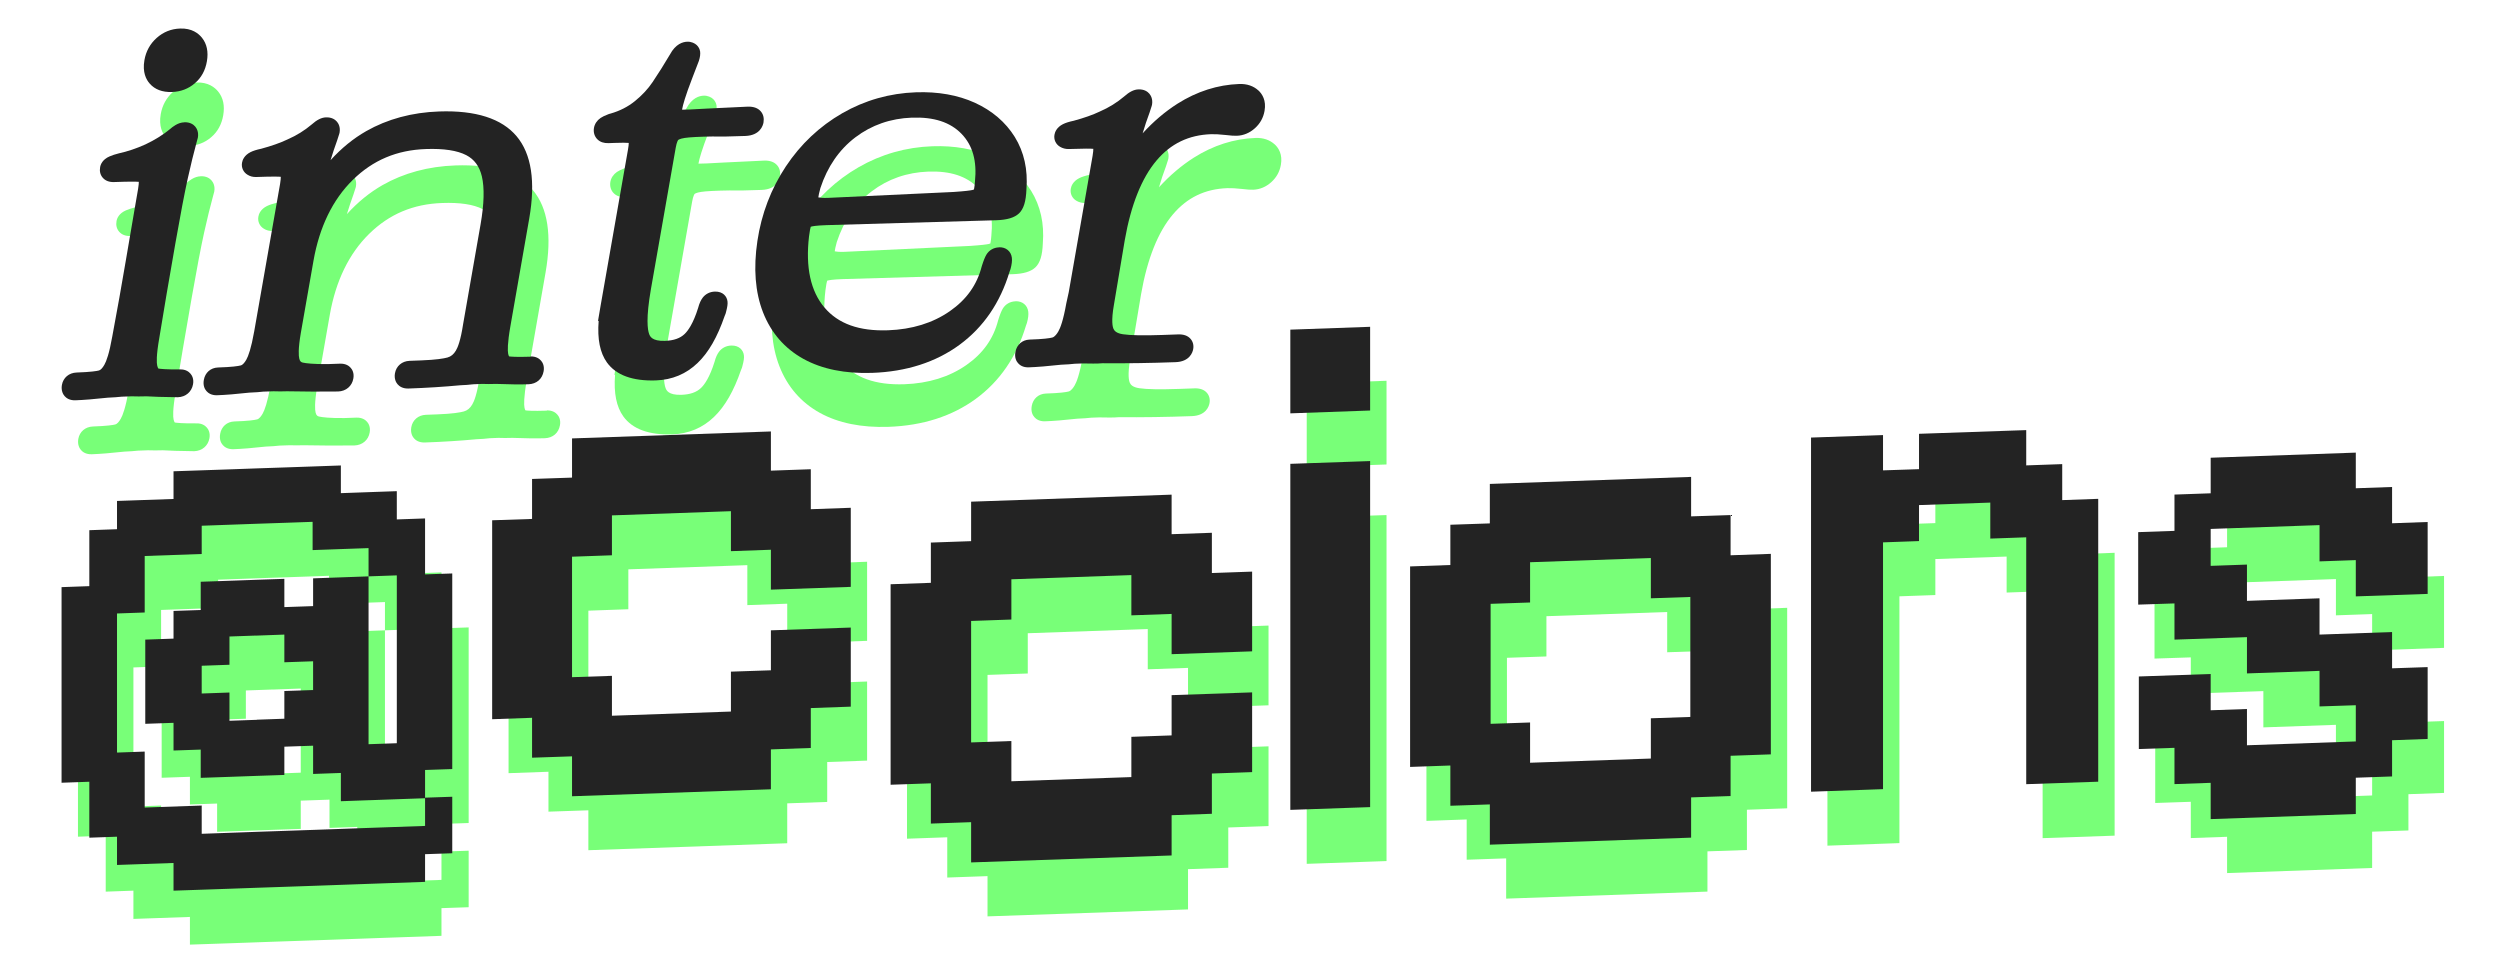 <?xml version="1.0" encoding="UTF-8"?>
<svg id="Capa_1" xmlns="http://www.w3.org/2000/svg" viewBox="0 0 352.12 136.12">
  <defs>
    <style>
      .cls-1 {
        fill: #78ff78;
      }

      .cls-2 {
        fill: #232323;
      }
    </style>
  </defs>
  <g>
    <path class="cls-1" d="M30.75,12.92c-.5-.62-1.43-1.36-3.08-1.3-1.26.04-2.37.49-3.3,1.32-.93.83-1.51,1.88-1.73,3.14-.3,1.7.25,2.74.75,3.3.73.83,1.78,1.22,3.12,1.18,1.25-.04,2.34-.46,3.23-1.23.91-.77,1.48-1.81,1.7-3.09.23-1.34,0-2.46-.7-3.33Z"/>
    <path class="cls-1" d="M28.27,24.83c-.43.01-.85.15-1.25.39-.29.17-.57.38-.81.6-.99.81-2.15,1.52-3.42,2.12-1.26.57-2.51.99-3.74,1.26-.48.12-.92.26-1.31.43-1,.43-1.27,1.14-1.33,1.53-.1.56.03,1.08.37,1.47.37.43.92.64,1.63.61,2.23-.08,3.1-.06,3.43-.03h.02c0,.17-.01.48-.1,1l-.27,1.56c-.4,2.32-.89,5.16-1.46,8.54-.57,3.38-1.21,6.96-1.9,10.65-.43,2.45-.84,3.53-1.11,4-.26.47-.54.76-.77.82-.3.08-1.11.22-3.16.29-1.07.04-1.88.73-2.06,1.75-.14.81.17,1.32.37,1.56.25.29.72.63,1.54.6,1.15-.04,2.72-.17,4.57-.37.73-.03,1.42-.08,1.96-.14l1.37-.05c.65.02,1.35.03,2.1,0,.86.06,2.29.1,4.42.13,1.11-.04,1.95-.76,2.14-1.83.14-.78-.17-1.28-.37-1.5-.24-.28-.7-.61-1.45-.59h0c-2.04.02-2.81-.08-3.06-.12,0,0-.09-.09-.17-.43-.08-.36-.15-1.34.3-3.9.6-3.72,1.36-8.16,2.26-13.3.71-4.05,1.3-7.12,1.74-9.12.44-1.97.85-3.66,1.22-5l.21-.78c.14-.81-.18-1.32-.38-1.56-.25-.29-.72-.63-1.54-.6ZM12.94,61.27v.2s0,0,0,0v-.2s0,0,0,0Z"/>
    <path class="cls-1" d="M77.02,57.84c-2.04.07-2.79-.01-3.01-.04,0,0-.08-.09-.14-.4-.07-.37-.12-1.37.33-3.92l2.64-15.09c.91-5.2.32-9.1-1.77-11.59-2.09-2.5-5.77-3.68-10.91-3.5-3.83.13-7.29,1.07-10.28,2.77-1.82,1.04-3.49,2.4-5.02,4.09.28-.93.59-1.85.92-2.76l.3-.93.05-.19c.14-.81-.18-1.32-.38-1.55-.25-.29-.72-.63-1.54-.6-.63.02-1.28.35-2.02,1.01-.98.83-2.11,1.54-3.42,2.11-.98.47-2.24.91-3.68,1.3-.66.14-1.13.29-1.51.48-.89.45-1.13,1.13-1.19,1.49-.12.69.19,1.34.77,1.69.36.23.79.34,1.24.32,2.24-.08,3.11-.06,3.43-.03h.02c0,.17-.01.48-.1,1l-3.64,20.75s0,0,0,0h0c-.43,2.44-.84,3.52-1.11,4-.19.33-.47.74-.79.82-.39.1-1.26.23-3.21.29-1.03.04-1.81.72-1.99,1.75-.14.78.12,1.29.37,1.57.24.28.7.61,1.48.59,1.2-.04,2.77-.17,4.57-.37.78-.03,1.47-.08,1.96-.14l1.43-.05c.63.03,1.3.02,1.9,0,2.46.05,4.88.06,7.21.03,1.11-.04,1.96-.76,2.14-1.83.14-.78-.17-1.28-.37-1.5-.24-.28-.7-.61-1.49-.59l-1.71.06c-2.1.02-3.09-.11-3.55-.21-.21-.05-.4-.13-.5-.57-.09-.37-.17-1.32.22-3.6l1.78-10.15c.84-4.78,2.7-8.62,5.54-11.41,2.84-2.79,6.21-4.21,10.3-4.35,2.49-.09,4.41.2,5.68.86,1.14.59,1.86,1.57,2.2,2.99.38,1.61.32,3.88-.18,6.75l-2.46,14.06c-.34,2.24-.74,3.27-1.02,3.73-.31.52-.68.83-1.18.97-.51.14-1.57.33-3.74.41l-1.6.06c-1.07.04-1.88.73-2.06,1.75-.14.81.17,1.32.37,1.55.25.29.72.63,1.55.6,2.59-.09,5.07-.25,7.29-.46.64-.02,1.28-.07,1.83-.14l1.22-.05c.61.02,1.28.03,1.99,0,1.87.07,3.4.09,4.55.05s1.95-.75,2.14-1.83c.14-.78-.17-1.28-.37-1.5-.24-.28-.7-.61-1.49-.59Z"/>
    <path class="cls-1" d="M102.89,26.83c.82.02,2.25,0,4.39-.08s2.5-1.48,2.57-1.91c.1-.6-.03-1.15-.39-1.56-.4-.46-1-.68-1.81-.66l-5.68.27c-2.15.13-3.12.16-3.55.16-.01,0-.03,0-.04,0,0-.02,0-.04.01-.07.1-.58.44-1.83,1.44-4.42.33-.82.63-1.6.92-2.39.17-.55.22-.95.17-1.33-.04-.26-.27-1.12-1.41-1.34l-.15-.02c-.53-.04-1.52.07-2.38,1.29-1.09,1.84-2.02,3.31-2.75,4.39-.66.98-1.51,1.89-2.53,2.71-.96.77-2.09,1.35-3.38,1.72-.17.04-.33.09-.45.15-.37.14-.69.29-.98.48-.49.34-.82.83-.92,1.39-.11.63.08,1.23.5,1.63.38.37.9.54,1.55.52l.84-.03c1.07-.04,1.66-.03,2.01,0,0,.19-.03.49-.11.95l-3.86,22-.36,2.12h.09c-.2,2.57.19,4.49,1.17,5.86,1.29,1.78,3.61,2.63,6.89,2.52,2.3-.08,4.28-.91,5.89-2.47,1.53-1.47,2.77-3.63,3.79-6.59.11-.24.18-.44.19-.53.2-.75.26-1.18.22-1.51-.07-.73-.65-1.45-1.79-1.41-.69.02-1.3.33-1.7.85-.27.35-.48.81-.65,1.45-.68,2.18-1.41,3.2-1.9,3.67-.63.61-1.54.93-2.78.97-1.84.06-2.11-.66-2.22-.97-.22-.59-.47-2.19.25-6.31l3.49-19.9c.15-.87.35-1.11.35-1.11h0s.19-.18.91-.29c.7-.11,2.1-.18,4.12-.21Z"/>
    <path class="cls-1" d="M143.01,42.44c-.75.03-1.39.4-1.77,1.03-.19.32-.39.8-.65,1.63-.67,2.62-2.14,4.69-4.5,6.33-2.4,1.67-5.33,2.57-8.71,2.69-4.07.14-7-.91-8.95-3.21-1.95-2.3-2.68-5.67-2.17-10.02.1-.8.19-1.18.24-1.35.02,0,.04-.01.06-.02.16-.05.69-.16,2.17-.21l23.9-.69c1.54-.05,2.56-.36,3.2-.96.66-.63.99-1.69,1.05-3.39.22-2.78-.33-5.26-1.64-7.38-1.3-2.09-3.2-3.71-5.63-4.82-2.38-1.08-5.17-1.58-8.29-1.47-3.7.13-7.19,1.12-10.38,2.95-3.18,1.83-5.86,4.35-7.95,7.5-2.08,3.14-3.43,6.67-4,10.48-.58,3.85-.31,7.24.79,10.06,1.13,2.89,3.05,5.1,5.71,6.57,2.6,1.43,5.85,2.09,9.66,1.96,4.82-.17,8.96-1.5,12.3-3.95,3.37-2.47,5.74-5.93,7.05-10.29l.14-.39c.18-.66.24-1.16.19-1.58-.11-.92-.84-1.52-1.81-1.48ZM130.74,24.17c3.12-.11,5.41.64,7,2.28,1.57,1.63,2.19,3.82,1.89,6.74-.05.78-.15,1.07-.14,1.1-.02.01-.09.04-.21.07-.31.07-1.03.17-2.68.28l-17.66.83c-.77.03-1.18-.03-1.37-.07.03-.23.1-.64.29-1.31.99-3.01,2.65-5.42,4.93-7.15,2.28-1.73,4.96-2.66,7.95-2.77Z"/>
    <path class="cls-1" d="M179.55,20.35c-.69-.64-1.62-.96-2.71-.92-3.03.11-5.95,1.04-8.7,2.78-1.74,1.11-3.38,2.5-4.9,4.17.29-.99.61-1.96.97-2.91l.3-.93.05-.19c.14-.81-.18-1.32-.38-1.56-.25-.29-.72-.63-1.54-.6-.63.02-1.28.35-2.02,1.01-.98.83-2.11,1.54-3.42,2.11-.98.47-2.24.91-3.68,1.3-.66.14-1.13.29-1.51.48-.89.45-1.13,1.13-1.19,1.49-.12.69.19,1.34.78,1.69.36.22.79.33,1.23.32,2.24-.08,3.1-.06,3.43-.03,0,0,.02,0,.03,0,0,.17-.01.48-.1.99l-3.36,19.21-.34,1.55c-.43,2.43-.85,3.51-1.13,3.98-.16.28-.49.76-.84.85-.39.1-1.26.23-3.21.29-1.03.04-1.81.72-1.99,1.75-.14.78.12,1.29.37,1.57.24.28.7.61,1.48.59,1.2-.04,2.77-.17,4.57-.37.78-.03,1.47-.08,1.96-.14l1.12-.04c.99.01,1.95.05,2.78-.03,3.26.03,6.71-.02,10.27-.15,2.02-.07,2.42-1.42,2.49-1.84.1-.55-.04-1.06-.37-1.44-.39-.45-.98-.66-1.77-.63l-2.23.08c-2.6.09-4.46.06-5.52-.1-.93-.14-1.21-.49-1.33-.75-.12-.25-.36-1.07.06-3.43l1.52-9.07c.87-4.97,2.38-8.75,4.47-11.22,2.02-2.39,4.54-3.6,7.69-3.71.49-.02,1.21.02,2.12.12.65.08,1.15.12,1.52.1.92-.03,1.8-.4,2.52-1.05.74-.66,1.2-1.48,1.37-2.46.26-1.47-.33-2.37-.86-2.87Z"/>
    <path class="cls-1" d="M62.18,84.52v-3.9l-3.98.14v-3.98l-3.98.14-3.9.14v-3.9l-3.91.14-4.05.14-3.83.13-3.9.14-4.05.14-3.83.13v3.9l-3.98.14-3.98.14v3.98l-3.9.14v7.88l-3.91.14v27.55l3.91-.14v7.88l3.9-.14v3.98l3.98-.14,3.98-.14v3.9l3.83-.13,4.05-.14,3.9-.14,3.83-.13,4.05-.14,3.91-.14,3.9-.14,3.98-.14,3.98-.14v-3.9l3.83-.13v-7.96l-3.83.13v-3.9l3.83-.13v-27.55l-3.83.13v-3.98ZM38.46,108.99h-.15s-3.68.13-3.68.13v-3.98l-3.91.14v-3.91l3.91-.14v-3.98l3.68-.13h.22s3.83-.14,3.83-.14v3.9l4.05-.14v4.05l-4.05.14v3.9l-3.9.14ZM58.2,92.54v19.74l-3.98.14v-23.64l-3.9.14-3.91.14v3.91l-4.05.14v-3.98l-3.83.13-3.9.14-4.05.14v3.98l-3.83.13v3.9l-3.98.14v11.86l3.98-.14v3.9l3.83-.13v3.98l4.05-.14,3.9-.14,3.83-.13v-3.98l4.05-.14v3.98l3.91-.14v3.98l3.9-.14h.07s3.91-.14,3.91-.14l3.98-.14v3.9l-3.98.14-3.98.14-3.9.14-3.91.14-4.05.14-3.83.13-3.9.14-3.91.14v-3.98l-3.98.14-3.98.14h-.07s0-3.9,0-3.9v-3.98l-3.9.14v-19.59l3.9-.14v-7.96h.07s3.98-.14,3.98-.14l3.98-.14v-3.98l3.91-.14,3.9-.14,3.83-.13,3.98-.14v3.98l3.9-.14,3.98-.14v3.98l3.98-.14v3.91Z"/>
    <polygon class="cls-1" points="116.51 73.69 110.88 73.89 110.88 68.37 82.87 69.35 82.87 74.87 77.25 75.06 77.25 80.69 71.63 80.88 71.63 108.9 77.25 108.7 77.25 114.32 82.87 114.13 82.87 119.75 110.88 118.77 110.88 113.15 116.51 112.95 116.51 107.33 122.13 107.13 122.13 95.99 110.88 96.38 110.88 102.01 105.26 102.2 105.26 107.82 88.5 108.41 88.5 102.79 82.87 102.98 82.87 86.01 88.5 85.81 88.5 80.19 105.26 79.6 105.26 85.23 110.88 85.03 110.88 90.66 122.13 90.26 122.13 79.12 116.51 79.32 116.51 73.69"/>
    <polygon class="cls-1" points="173 82.64 167.33 82.84 167.33 77.27 139.09 78.26 139.09 83.82 133.42 84.02 133.42 89.69 127.75 89.89 127.75 118.13 133.42 117.93 133.42 123.6 139.09 123.4 139.09 129.07 167.33 128.09 167.33 122.42 173 122.22 173 116.55 178.67 116.35 178.67 105.12 167.33 105.51 167.33 111.18 161.66 111.38 161.66 117.05 144.76 117.64 144.76 111.97 139.09 112.17 139.09 95.06 144.76 94.86 144.76 89.19 161.66 88.6 161.66 94.27 167.33 94.07 167.33 99.74 178.67 99.34 178.67 88.11 173 88.31 173 82.64"/>
    <polygon class="cls-1" points="184.05 65.82 195.29 65.42 195.29 53.63 184.05 54.03 184.05 65.82"/>
    <polygon class="cls-1" points="184.05 121.67 195.29 121.28 195.29 72.54 184.05 72.93 184.05 121.67"/>
    <path class="cls-1" d="M246.05,80.14l-5.56.19v-5.56l-28.35.99v5.56l-5.56.19v5.67l-5.67.2v28.24l5.67-.2v5.67l5.56-.19v5.67l28.35-.99v-5.67l5.56-.19v-5.67l5.67-.2v-28.24l-5.67.2v-5.67ZM240.38,108.58l-5.56.19v5.67l-17.01.59v-5.67l-5.56.19v-16.9l5.56-.19v-5.67l17.01-.59v5.67l5.56-.19v16.9Z"/>
    <polygon class="cls-1" points="292.77 72.97 287.7 73.15 287.7 68.18 272.59 68.7 272.59 73.68 267.53 73.85 267.53 68.88 257.39 69.24 257.39 119.11 267.53 118.75 267.53 83.99 272.59 83.81 272.59 78.74 282.63 78.39 282.63 83.46 287.7 83.28 287.7 118.05 297.84 117.7 297.84 77.86 292.77 78.04 292.77 72.97"/>
    <polygon class="cls-1" points="344.24 91.25 344.24 81.12 339.22 81.3 339.22 76.19 334.11 76.37 334.11 71.36 313.68 72.07 313.68 77.08 308.57 77.26 308.57 82.37 303.46 82.55 303.46 92.76 308.57 92.59 308.57 97.69 318.79 97.34 318.79 102.45 329.01 102.09 329.01 107.1 334.11 106.93 334.11 112.04 318.79 112.57 318.79 107.46 313.68 107.64 313.68 102.53 303.56 102.88 303.56 113.1 308.57 112.93 308.57 118.04 313.68 117.86 313.68 122.97 334.11 122.25 334.11 117.14 339.22 116.97 339.22 111.86 344.24 111.68 344.24 101.56 339.22 101.73 339.22 96.62 329.01 96.98 329.01 91.87 318.79 92.23 318.79 87.12 313.68 87.3 313.68 82.1 329.01 81.56 329.01 86.67 334.11 86.49 334.11 91.6 344.24 91.25"/>
  </g>
  <g>
    <path class="cls-2" d="M28.45,5.32c-.5-.62-1.43-1.36-3.08-1.3-1.26.04-2.37.49-3.3,1.32-.93.83-1.51,1.88-1.73,3.14-.3,1.7.25,2.74.75,3.3.73.83,1.78,1.22,3.12,1.18,1.25-.04,2.34-.46,3.23-1.23.91-.77,1.48-1.81,1.7-3.09.23-1.34,0-2.46-.7-3.33Z"/>
    <path class="cls-2" d="M25.96,17.23c-.43.01-.85.15-1.25.39-.29.17-.57.38-.81.6-.99.81-2.15,1.52-3.42,2.12-1.26.57-2.51.99-3.74,1.26-.48.12-.92.26-1.31.43-1,.43-1.27,1.14-1.33,1.53-.1.56.03,1.08.37,1.47.37.43.92.64,1.63.61,2.23-.08,3.1-.06,3.43-.03h.02c0,.17-.01.48-.1,1l-.27,1.56c-.4,2.32-.89,5.16-1.46,8.54-.57,3.38-1.21,6.96-1.9,10.65-.43,2.45-.84,3.53-1.11,4-.26.47-.54.76-.77.82-.3.08-1.11.22-3.16.29-1.07.04-1.88.73-2.06,1.75-.14.81.17,1.32.37,1.56.25.29.72.63,1.54.6,1.15-.04,2.72-.17,4.57-.37.73-.03,1.42-.08,1.96-.14l1.37-.05c.65.02,1.35.03,2.1,0,.86.06,2.29.1,4.42.13,1.11-.04,1.95-.76,2.14-1.83.14-.78-.17-1.28-.37-1.5-.24-.28-.7-.61-1.45-.59h0c-2.04.02-2.81-.08-3.06-.12,0,0-.09-.09-.17-.43-.08-.36-.15-1.34.3-3.9.6-3.72,1.36-8.16,2.26-13.3.71-4.05,1.3-7.12,1.74-9.12.44-1.97.85-3.66,1.22-5l.21-.78c.14-.81-.18-1.32-.38-1.56-.25-.29-.72-.63-1.54-.6ZM10.63,53.67v.2s0,0,0,0v-.2s0,0,0,0Z"/>
    <path class="cls-2" d="M74.72,50.24c-2.04.07-2.79-.01-3.01-.04,0,0-.08-.09-.14-.4-.07-.37-.12-1.37.33-3.92l2.64-15.09c.91-5.2.32-9.1-1.77-11.59-2.09-2.5-5.77-3.68-10.91-3.5-3.83.13-7.29,1.07-10.28,2.77-1.82,1.04-3.49,2.4-5.02,4.09.28-.93.59-1.85.92-2.76l.3-.93.05-.19c.14-.81-.18-1.32-.38-1.55-.25-.29-.72-.63-1.54-.6-.63.02-1.28.35-2.02,1.01-.98.83-2.11,1.54-3.42,2.11-.98.47-2.24.91-3.68,1.3-.66.14-1.13.29-1.51.48-.89.45-1.13,1.13-1.19,1.49-.12.69.19,1.34.77,1.69.36.23.79.34,1.24.32,2.24-.08,3.11-.06,3.43-.03h.02c0,.17-.01.48-.1,1l-3.64,20.75s0,0,0,0h0c-.43,2.44-.84,3.52-1.11,4-.19.33-.47.74-.79.82-.39.1-1.26.23-3.21.29-1.03.04-1.81.72-1.99,1.75-.14.78.12,1.29.37,1.57.24.28.7.61,1.48.59,1.2-.04,2.77-.17,4.57-.37.78-.03,1.47-.08,1.96-.14l1.43-.05c.63.03,1.3.02,1.9,0,2.46.05,4.88.06,7.21.03,1.11-.04,1.96-.76,2.14-1.83.14-.78-.17-1.28-.37-1.5-.24-.28-.7-.61-1.49-.59l-1.71.06c-2.1.02-3.09-.11-3.55-.21-.21-.05-.4-.13-.5-.57-.09-.37-.17-1.32.22-3.6l1.78-10.15c.84-4.78,2.7-8.62,5.54-11.41,2.84-2.79,6.21-4.21,10.3-4.35,2.49-.09,4.41.2,5.68.86,1.14.59,1.86,1.57,2.2,2.99.38,1.61.32,3.88-.18,6.75l-2.46,14.06c-.34,2.24-.74,3.27-1.02,3.73-.31.52-.68.83-1.18.97-.51.14-1.57.33-3.74.41l-1.6.06c-1.07.04-1.88.73-2.06,1.75-.14.81.17,1.32.37,1.55.25.29.72.63,1.55.6,2.59-.09,5.07-.25,7.29-.46.64-.02,1.28-.07,1.83-.14l1.22-.05c.61.02,1.28.03,1.99,0,1.87.07,3.4.09,4.55.05s1.95-.75,2.14-1.83c.14-.78-.17-1.28-.37-1.5-.24-.28-.7-.61-1.49-.59Z"/>
    <path class="cls-2" d="M100.58,19.23c.82.02,2.25,0,4.39-.08,2.09-.07,2.5-1.48,2.57-1.91.1-.6-.03-1.15-.39-1.56-.4-.46-1-.68-1.81-.66l-5.68.27c-2.15.13-3.12.16-3.55.16-.01,0-.03,0-.04,0,0-.02,0-.04.01-.07.1-.58.44-1.83,1.44-4.42.33-.82.63-1.6.92-2.39.17-.55.22-.95.17-1.33-.04-.26-.27-1.12-1.41-1.34l-.15-.02c-.53-.04-1.52.07-2.38,1.29-1.09,1.84-2.02,3.31-2.75,4.39-.66.98-1.51,1.89-2.53,2.71-.96.77-2.09,1.35-3.38,1.72-.17.04-.33.09-.45.15-.37.14-.69.29-.98.48-.49.34-.82.83-.92,1.39-.11.63.08,1.23.5,1.63.38.37.9.54,1.55.52l.84-.03c1.07-.04,1.66-.03,2.01,0,0,.19-.03.49-.11.95l-3.86,22-.36,2.12h.09c-.2,2.57.19,4.49,1.17,5.86,1.29,1.78,3.61,2.63,6.89,2.52,2.3-.08,4.28-.91,5.89-2.47,1.53-1.47,2.77-3.63,3.79-6.59.11-.24.18-.44.19-.53.2-.75.26-1.18.22-1.51-.07-.73-.65-1.45-1.79-1.41-.69.02-1.3.33-1.7.85-.27.35-.48.81-.65,1.45-.68,2.18-1.41,3.2-1.9,3.67-.63.61-1.54.93-2.78.97-1.84.06-2.11-.66-2.22-.97-.22-.59-.47-2.19.25-6.31l3.49-19.9c.15-.87.35-1.11.35-1.11h0s.19-.18.91-.29c.7-.11,2.1-.18,4.12-.21Z"/>
    <path class="cls-2" d="M140.7,34.84c-.75.03-1.39.4-1.77,1.03-.19.32-.39.8-.65,1.63-.67,2.62-2.14,4.69-4.5,6.33-2.4,1.67-5.33,2.57-8.71,2.69-4.07.14-7-.91-8.95-3.21-1.95-2.3-2.68-5.67-2.17-10.02.1-.8.19-1.18.24-1.35.02,0,.04-.01.06-.02.16-.05.69-.16,2.17-.21l23.9-.69c1.54-.05,2.56-.36,3.2-.96.66-.63.99-1.69,1.05-3.39.22-2.78-.33-5.26-1.64-7.38-1.3-2.09-3.2-3.71-5.63-4.82-2.38-1.08-5.17-1.58-8.29-1.47-3.7.13-7.19,1.12-10.38,2.95-3.18,1.83-5.86,4.35-7.95,7.5-2.08,3.14-3.43,6.67-4,10.48-.58,3.85-.31,7.24.79,10.06,1.13,2.89,3.05,5.1,5.71,6.57,2.6,1.43,5.85,2.09,9.66,1.96,4.82-.17,8.96-1.5,12.3-3.95,3.37-2.47,5.74-5.93,7.05-10.29l.14-.39c.18-.66.24-1.16.19-1.58-.11-.92-.84-1.52-1.81-1.48ZM128.43,16.57c3.12-.11,5.41.64,7,2.28,1.57,1.63,2.19,3.82,1.89,6.74-.05.78-.15,1.07-.14,1.1-.02.01-.09.04-.21.07-.31.07-1.03.17-2.68.28l-17.66.83c-.77.03-1.18-.03-1.37-.07.03-.23.1-.64.29-1.31.99-3.01,2.65-5.42,4.93-7.15,2.28-1.73,4.96-2.66,7.95-2.77Z"/>
    <path class="cls-2" d="M177.25,12.75c-.69-.64-1.62-.96-2.71-.92-3.03.11-5.95,1.04-8.7,2.78-1.74,1.11-3.38,2.5-4.9,4.17.29-.99.61-1.96.97-2.91l.3-.93.05-.19c.14-.81-.18-1.32-.38-1.56-.25-.29-.72-.63-1.54-.6-.63.02-1.28.35-2.02,1.01-.98.83-2.11,1.54-3.42,2.11-.98.47-2.24.91-3.68,1.3-.66.14-1.13.29-1.51.48-.89.45-1.13,1.13-1.19,1.49-.12.69.19,1.34.78,1.69.36.22.79.33,1.23.32,2.24-.08,3.1-.06,3.43-.03,0,0,.02,0,.03,0,0,.17-.01.48-.1.99l-3.36,19.21-.34,1.55c-.43,2.43-.85,3.51-1.13,3.98-.16.28-.49.76-.84.85-.39.1-1.26.23-3.21.29-1.03.04-1.81.72-1.99,1.75-.14.78.12,1.29.37,1.57.24.28.7.61,1.48.59,1.2-.04,2.77-.17,4.57-.37.78-.03,1.47-.08,1.96-.14l1.12-.04c.99.01,1.95.05,2.78-.03,3.26.03,6.71-.02,10.27-.15,2.02-.07,2.42-1.42,2.49-1.84.1-.55-.04-1.06-.37-1.44-.39-.45-.98-.66-1.77-.63l-2.23.08c-2.6.09-4.46.06-5.52-.1-.93-.14-1.21-.49-1.33-.75-.12-.25-.36-1.07.06-3.43l1.52-9.07c.87-4.97,2.38-8.75,4.47-11.22,2.02-2.39,4.54-3.6,7.69-3.71.49-.02,1.21.02,2.12.12.65.08,1.15.12,1.52.1.92-.03,1.8-.4,2.52-1.05.74-.66,1.2-1.48,1.37-2.46.26-1.47-.33-2.37-.86-2.87Z"/>
    <path class="cls-2" d="M59.87,76.92v-3.9l-3.98.14v-3.98l-3.98.14-3.9.14v-3.9l-3.91.14-4.05.14-3.83.13-3.9.14-4.05.14-3.83.13v3.9l-3.98.14-3.98.14v3.98l-3.9.14v7.88l-3.91.14v27.55l3.91-.14v7.88l3.9-.14v3.98l3.98-.14,3.98-.14v3.9l3.83-.13,4.05-.14,3.9-.14,3.83-.13,4.05-.14,3.91-.14,3.9-.14,3.98-.14,3.98-.14v-3.9l3.83-.13v-7.96l-3.83.13v-3.9l3.83-.13v-27.55l-3.83.13v-3.98ZM36.15,101.39h-.15s-3.68.13-3.68.13v-3.98l-3.91.14v-3.91l3.91-.14v-3.98l3.68-.13h.22s3.83-.14,3.83-.14v3.9l4.05-.14v4.05l-4.05.14v3.9l-3.9.14ZM55.89,84.94v19.74l-3.98.14v-23.64l-3.9.14-3.91.14v3.91l-4.05.14v-3.98l-3.83.13-3.9.14-4.05.14v3.98l-3.83.13v3.9l-3.98.14v11.86l3.98-.14v3.9l3.83-.13v3.98l4.05-.14,3.9-.14,3.83-.13v-3.98l4.05-.14v3.98l3.91-.14v3.98l3.9-.14h.07s3.91-.14,3.91-.14l3.98-.14v3.9l-3.98.14-3.98.14-3.9.14-3.91.14-4.05.14-3.83.13-3.9.14-3.91.14v-3.98l-3.98.14-3.98.14h-.07s0-3.9,0-3.9v-3.98l-3.9.14v-19.59l3.9-.14v-7.96h.07s3.98-.14,3.98-.14l3.98-.14v-3.98l3.91-.14,3.9-.14,3.83-.13,3.98-.14v3.98l3.9-.14,3.98-.14v3.98l3.98-.14v3.91Z"/>
    <polygon class="cls-2" points="114.2 66.09 108.58 66.29 108.58 60.77 80.57 61.75 80.57 67.27 74.94 67.46 74.94 73.09 69.32 73.28 69.32 101.3 74.94 101.1 74.94 106.72 80.57 106.53 80.57 112.15 108.58 111.17 108.58 105.55 114.2 105.35 114.2 99.73 119.83 99.53 119.83 88.39 108.58 88.78 108.58 94.41 102.95 94.6 102.95 100.22 86.19 100.81 86.19 95.19 80.57 95.38 80.57 78.41 86.19 78.21 86.19 72.59 102.95 72 102.95 77.63 108.58 77.43 108.58 83.05 119.83 82.66 119.83 71.52 114.2 71.72 114.2 66.09"/>
    <polygon class="cls-2" points="170.69 75.04 165.02 75.24 165.02 69.67 136.78 70.66 136.78 76.22 131.11 76.42 131.11 82.09 125.44 82.29 125.44 110.53 131.11 110.33 131.11 116 136.78 115.8 136.78 121.47 165.02 120.49 165.02 114.82 170.69 114.62 170.69 108.95 176.36 108.75 176.36 97.52 165.02 97.91 165.02 103.58 159.35 103.78 159.35 109.45 142.45 110.04 142.45 104.37 136.78 104.57 136.78 87.46 142.45 87.26 142.45 81.59 159.35 81 159.35 86.67 165.02 86.47 165.02 92.14 176.36 91.74 176.36 80.51 170.69 80.71 170.69 75.04"/>
    <polygon class="cls-2" points="181.74 58.22 192.98 57.82 192.98 46.03 181.74 46.43 181.74 58.22"/>
    <polygon class="cls-2" points="181.74 114.07 192.98 113.68 192.98 64.94 181.74 65.33 181.74 114.07"/>
    <path class="cls-2" d="M243.75,72.54l-5.56.19v-5.56l-28.35.99v5.56l-5.56.19v5.67l-5.67.2v28.24l5.67-.2v5.67l5.56-.19v5.67l28.35-.99v-5.67l5.56-.19v-5.67l5.67-.2v-28.24l-5.67.2v-5.67ZM238.08,100.98l-5.56.19v5.67l-17.01.59v-5.67l-5.56.19v-16.9l5.56-.19v-5.67l17.01-.59v5.67l5.56-.19v16.9Z"/>
    <polygon class="cls-2" points="290.46 65.37 285.39 65.55 285.39 60.58 270.29 61.1 270.29 66.08 265.22 66.25 265.22 61.28 255.08 61.63 255.08 111.51 265.22 111.15 265.22 76.39 270.29 76.21 270.29 71.14 280.33 70.79 280.33 75.86 285.39 75.68 285.39 110.45 295.53 110.1 295.53 70.26 290.46 70.44 290.46 65.37"/>
    <polygon class="cls-2" points="341.93 83.65 341.93 73.52 336.92 73.7 336.92 68.59 331.81 68.77 331.81 63.75 311.37 64.47 311.37 69.48 306.27 69.66 306.27 74.77 301.16 74.95 301.16 85.16 306.27 84.99 306.27 90.09 316.48 89.74 316.48 94.85 326.7 94.49 326.7 99.5 331.81 99.33 331.81 104.43 316.48 104.97 316.48 99.86 311.37 100.04 311.37 94.93 301.25 95.28 301.25 105.5 306.27 105.33 306.27 110.44 311.37 110.26 311.37 115.37 331.81 114.65 331.81 109.54 336.92 109.36 336.92 104.26 341.93 104.08 341.93 93.96 336.92 94.13 336.92 89.02 326.7 89.38 326.7 84.27 316.48 84.63 316.48 79.52 311.37 79.7 311.37 74.5 326.7 73.96 326.7 79.07 331.81 78.89 331.81 84 341.93 83.65"/>
  </g>
</svg>